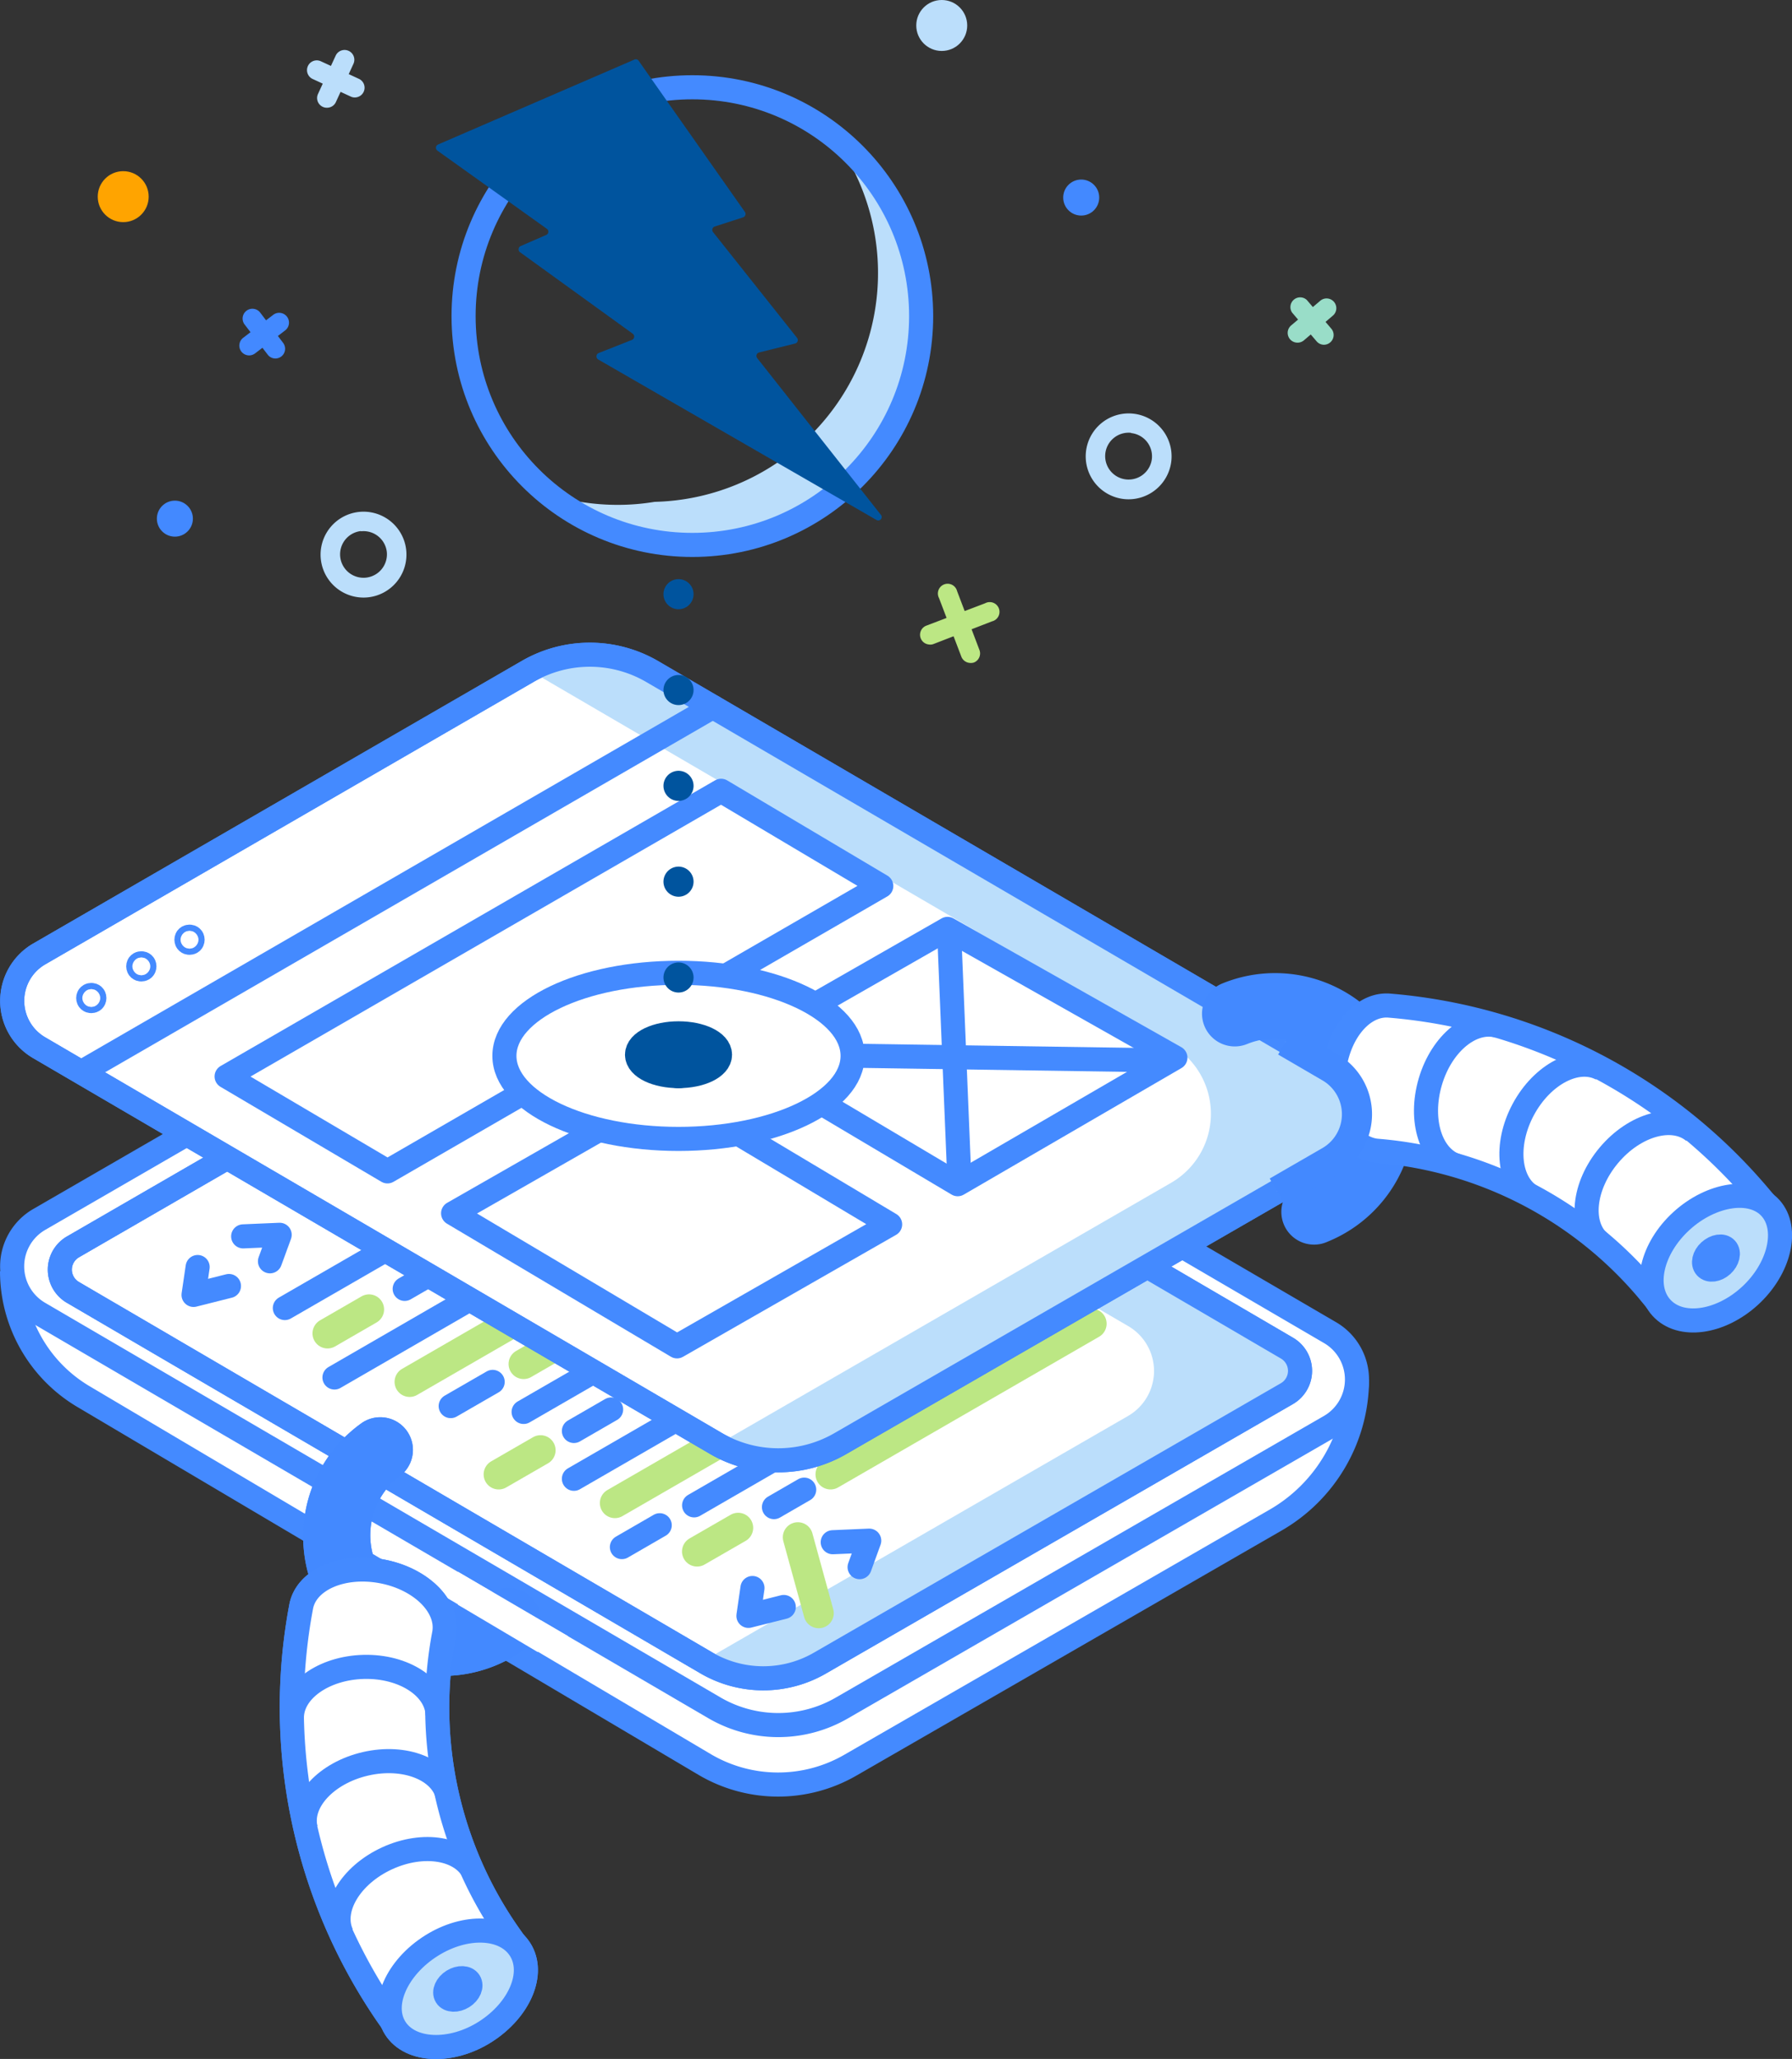 <svg id="GRAPHICS" xmlns="http://www.w3.org/2000/svg" xmlns:xlink="http://www.w3.org/1999/xlink" viewBox="0 0 297.57 341.84"><rect x="0" y="0" width="297.57" height="341.84" fill="#333333" stroke="none"/><defs><clipPath id="clip-path"><path id="SVGID" d="M87,324.52c-1-1.2-1.86-2.43-2.74-3.71a65.77,65.77,0,0,1-10.48-49.57c.83-4.5-3.81-9.14-10.38-10.36S50.8,262.3,50,266.8h0A90.26,90.26,0,0,0,64.28,334.5q1.95,2.83,4.09,5.5" style="fill:none"/></clipPath><clipPath id="clip-path-3"><path id="SVGID-3" data-name="SVGID" d="M276.55,217.91q-1.37-1.84-2.85-3.61a65.8,65.8,0,0,0-45-23.24c-4.55-.38-7.8-6.09-7.24-12.74s4.7-11.75,9.26-11.36h0a90.12,90.12,0,0,1,61.48,31.72q2.22,2.63,4.23,5.4" style="fill:none"/></clipPath></defs><title>Artboard 26</title><path d="M61.15,99.17a7.13,7.13,0,1,1,6.3-7.88A7.14,7.14,0,0,1,61.15,99.17Zm-1.22-11a3.89,3.89,0,1,0,4.3,3.44A3.89,3.89,0,0,0,59.93,88.21Z" style="fill:#bbdefb"/><path d="M186.68,82.86a7.13,7.13,0,1,1,7.83-6.36A7.15,7.15,0,0,1,186.68,82.86Zm1.13-11a3.89,3.89,0,1,0,3.47,4.26A3.88,3.88,0,0,0,187.81,71.9Z" style="fill:#bbdefb"/><circle cx="179.54" cy="32.8" r="2.99" style="fill:#4389ff"/><circle cx="29.04" cy="86.11" r="2.99" style="fill:#4389ff"/><circle cx="156.38" cy="4.23" r="4.23" style="fill:#bbdefb"/><circle cx="20.46" cy="32.65" r="4.23" style="fill:#ffa400"/><path d="M45.92,59.51a1.6,1.6,0,0,1-1.46-.62l-3.83-5a1.62,1.62,0,1,1,2.57-2L47,56.91a1.62,1.62,0,0,1-.29,2.28A1.71,1.71,0,0,1,45.92,59.51Z" style="fill:#4389ff"/><path d="M41.53,59a1.63,1.63,0,0,1-1.17-2.9l5-3.82a1.62,1.62,0,0,1,2,2.57l-5,3.82A1.68,1.68,0,0,1,41.53,59Z" style="fill:#4389ff"/><path d="M54.45,17.88a1.6,1.6,0,0,1-.85-.14,1.61,1.61,0,0,1-.79-2.15l2.93-6.35a1.62,1.62,0,0,1,2.95,1.36L55.75,17A1.61,1.61,0,0,1,54.45,17.88Z" style="fill:#bbdefb"/><path d="M59.1,16.17a1.54,1.54,0,0,1-.86-.14L51.89,13.1a1.62,1.62,0,0,1,1.36-2.94l6.35,2.93a1.62,1.62,0,0,1-.5,3.08Z" style="fill:#bbdefb"/><path d="M154.23,107a1.62,1.62,0,0,1-.42-3.12l9.77-3.72a1.62,1.62,0,1,1,1.15,3L155,106.93A1.48,1.48,0,0,1,154.23,107Z" style="fill:#bce784"/><path d="M161,110.06a1.64,1.64,0,0,1-1.35-1l-3.72-9.76a1.62,1.62,0,1,1,3-1.16l3.71,9.77a1.62,1.62,0,0,1-.93,2.09A1.75,1.75,0,0,1,161,110.06Z" style="fill:#bce784"/><path d="M219.69,57.23a1.61,1.61,0,0,1-1.06-.56l-4.07-4.77A1.62,1.62,0,0,1,217,49.8l4.07,4.77a1.62,1.62,0,0,1-1.4,2.66Z" style="fill:#99ddc8"/><path d="M215.28,56.88a1.62,1.62,0,0,1-.89-2.84L219.16,50a1.62,1.62,0,1,1,2.1,2.46l-4.77,4.07A1.62,1.62,0,0,1,215.28,56.88Z" style="fill:#99ddc8"/><path d="M2,211.06H2a24.2,24.2,0,0,0,11.86,20.81L117.09,293a24,24,0,0,0,24.11.07l70.65-40.71a27,27,0,0,0,13.49-23.34h0" style="fill:#fff;stroke:#448aff;stroke-linejoin:round;stroke-width:4px"/><path d="M6.48,202.48l81.17-46.93a20.58,20.58,0,0,1,20.68,0l112.56,65.72a9,9,0,0,1,0,15.52l-81.11,46.79a21.07,21.07,0,0,1-21.19-.06L6.44,218A9,9,0,0,1,6.48,202.48Z" style="fill:#fff;stroke:#448aff;stroke-linejoin:round;stroke-width:4px"/><path d="M12.14,207l77.61-44.88a18.33,18.33,0,0,1,18.41,0L213.7,223.82a4.37,4.37,0,0,1,0,7.56l-77.57,44.75a18.76,18.76,0,0,1-18.86-.06L12.12,214.58A4.37,4.37,0,0,1,12.14,207Z" style="fill:#fff;stroke:#448aff;stroke-linejoin:round;stroke-width:4px"/><path d="M213.7,223.82,108.16,162.19a18.33,18.33,0,0,0-18.41,0l-.85.5,98.43,57.47a8.62,8.62,0,0,1,0,14.92l-70.58,40.72.54.31a18.76,18.76,0,0,0,18.86.06l77.57-44.75A4.37,4.37,0,0,0,213.7,223.82Z" style="fill:#bbdefb"/><path d="M12.14,207l77.61-44.88a18.33,18.33,0,0,1,18.41,0L213.7,223.82a4.37,4.37,0,0,1,0,7.56l-77.57,44.75a18.76,18.76,0,0,1-18.86-.06L12.12,214.58A4.37,4.37,0,0,1,12.14,207Z" style="fill:none;stroke:#448aff;stroke-linejoin:round;stroke-width:4px"/><line x1="69.88" y1="204.13" x2="112.81" y2="179.34" style="fill:none;stroke:#bce784;stroke-linecap:round;stroke-linejoin:round;stroke-width:5px"/><line x1="47.3" y1="217.17" x2="63.71" y2="207.7" style="fill:none;stroke:#448aff;stroke-linecap:round;stroke-linejoin:round;stroke-width:4px"/><line x1="67.2" y1="213.99" x2="119.9" y2="183.56" style="fill:none;stroke:#448aff;stroke-linecap:round;stroke-linejoin:round;stroke-width:4px"/><line x1="54.39" y1="221.38" x2="61.28" y2="217.4" style="fill:none;stroke:#bce784;stroke-linecap:round;stroke-linejoin:round;stroke-width:5px"/><line x1="82.59" y1="213.07" x2="126.72" y2="187.58" style="fill:none;stroke:#448aff;stroke-linecap:round;stroke-linejoin:round;stroke-width:4px"/><line x1="55.54" y1="228.7" x2="77.97" y2="215.74" style="fill:none;stroke:#448aff;stroke-linecap:round;stroke-linejoin:round;stroke-width:4px"/><line x1="68.02" y1="229.43" x2="133.54" y2="191.6" style="fill:none;stroke:#bce784;stroke-linecap:round;stroke-linejoin:round;stroke-width:5px"/><line x1="86.95" y1="226.46" x2="140.35" y2="195.63" style="fill:none;stroke:#bce784;stroke-linecap:round;stroke-linejoin:round;stroke-width:5px"/><line x1="74.84" y1="233.45" x2="81.81" y2="229.43" style="fill:none;stroke:#448aff;stroke-linecap:round;stroke-linejoin:round;stroke-width:4px"/><line x1="86.95" y1="234.42" x2="147.17" y2="199.65" style="fill:none;stroke:#448aff;stroke-linecap:round;stroke-linejoin:round;stroke-width:4px"/><line x1="106.01" y1="231.39" x2="153.99" y2="203.67" style="fill:none;stroke:#bce784;stroke-linecap:round;stroke-linejoin:round;stroke-width:5px"/><line x1="95.3" y1="237.58" x2="101.48" y2="234.01" style="fill:none;stroke:#448aff;stroke-linecap:round;stroke-linejoin:round;stroke-width:4px"/><line x1="82.81" y1="244.79" x2="89.76" y2="240.78" style="fill:none;stroke:#bce784;stroke-linecap:round;stroke-linejoin:round;stroke-width:5px"/><line x1="123.72" y1="229.11" x2="160.81" y2="207.7" style="fill:none;stroke:#bce784;stroke-linecap:round;stroke-linejoin:round;stroke-width:5px"/><line x1="95.3" y1="245.52" x2="116.2" y2="233.45" style="fill:none;stroke:#448aff;stroke-linecap:round;stroke-linejoin:round;stroke-width:4px"/><line x1="102.11" y1="249.55" x2="167.63" y2="211.72" style="fill:none;stroke:#bce784;stroke-linecap:round;stroke-linejoin:round;stroke-width:5px"/><line x1="115.26" y1="249.93" x2="174.44" y2="215.74" style="fill:none;stroke:#448aff;stroke-linecap:round;stroke-linejoin:round;stroke-width:4px"/><line x1="103.27" y1="256.86" x2="109.55" y2="253.23" style="fill:none;stroke:#448aff;stroke-linecap:round;stroke-linejoin:round;stroke-width:4px"/><line x1="137.92" y1="244.79" x2="181.26" y2="219.77" style="fill:none;stroke:#bce784;stroke-linecap:round;stroke-linejoin:round;stroke-width:5px"/><line x1="128.52" y1="250.22" x2="133.54" y2="247.32" style="fill:none;stroke:#448aff;stroke-linecap:round;stroke-linejoin:round;stroke-width:4px"/><line x1="115.75" y1="257.59" x2="122.57" y2="253.66" style="fill:none;stroke:#bce784;stroke-linecap:round;stroke-linejoin:round;stroke-width:5px"/><polyline points="38.02 213.51 32.14 214.99 32.82 210.36" style="fill:none;stroke:#448aff;stroke-linecap:round;stroke-linejoin:round;stroke-width:4px"/><polyline points="40.38 205.27 46.44 205.01 44.83 209.41" style="fill:none;stroke:#448aff;stroke-linecap:round;stroke-linejoin:round;stroke-width:4px"/><polyline points="130.15 266.8 124.28 268.28 124.95 263.65" style="fill:none;stroke:#448aff;stroke-linecap:round;stroke-linejoin:round;stroke-width:4px"/><polyline points="138.28 256.05 144.34 255.79 142.74 260.19" style="fill:none;stroke:#448aff;stroke-linecap:round;stroke-linejoin:round;stroke-width:4px"/><line x1="132.49" y1="255.23" x2="135.95" y2="267.83" style="fill:none;stroke:#bce784;stroke-linecap:round;stroke-linejoin:round;stroke-width:5px"/><path d="M6.48,158.4l81.17-46.94a20.58,20.58,0,0,1,20.68.05l112.56,65.72a9,9,0,0,1,0,15.52l-81.37,46.94a20.56,20.56,0,0,1-20.68-.06L6.44,173.91A9,9,0,0,1,6.48,158.4Z" style="fill:#fff;stroke:#448aff;stroke-linejoin:round;stroke-width:4px"/><path d="M220.89,177.23,108.33,111.51a20.57,20.57,0,0,0-20.4-.2l.36.2,106.23,62a13.22,13.22,0,0,1-.06,22.87l-75,43.28-.26.15a20.55,20.55,0,0,0,20.3-.15l81.37-46.94A9,9,0,0,0,220.89,177.23Z" style="fill:#bbdefb"/><path d="M6.48,158.4l81.17-46.94a20.58,20.58,0,0,1,20.68.05l112.56,65.72a9,9,0,0,1,0,15.52l-81.37,46.94a20.56,20.56,0,0,1-20.68-.06L6.44,173.91A9,9,0,0,1,6.48,158.4Z" style="fill:none;stroke:#448aff;stroke-linejoin:round;stroke-width:4px"/><path d="M213.5,172.92l7.39,4.31a9,9,0,0,1,0,15.52l-8.8,5.08" style="fill:none;stroke:#448aff;stroke-linejoin:round;stroke-width:4px"/><line x1="14.65" y1="177.34" x2="118.37" y2="117.37" style="fill:#fff;stroke:#448aff;stroke-linecap:round;stroke-linejoin:round;stroke-width:4px"/><polygon points="37.63 178.72 119.74 131.29 146.34 147.1 64.34 194.48 37.63 178.72" style="fill:#fff;stroke:#448aff;stroke-linecap:round;stroke-linejoin:round;stroke-width:4px"/><polygon points="75.24 201.44 110.74 181.14 147.81 203.28 112.42 223.53 75.24 201.44" style="fill:#fff;stroke:#448aff;stroke-linecap:round;stroke-linejoin:round;stroke-width:4px"/><polygon points="121.84 174.52 157.34 154.22 195.18 175.6 159.03 196.61 121.84 174.52" style="fill:#fff;stroke:#448aff;stroke-linecap:round;stroke-linejoin:round;stroke-width:4px"/><circle cx="15.16" cy="165.7" r="0.51" style="fill:none;stroke:#448aff;stroke-linecap:round;stroke-linejoin:round;stroke-width:4px"/><circle cx="23.47" cy="160.44" r="0.51" style="fill:none;stroke:#448aff;stroke-linecap:round;stroke-linejoin:round;stroke-width:4px"/><circle cx="31.47" cy="156.02" r="0.51" style="fill:none;stroke:#448aff;stroke-linecap:round;stroke-linejoin:round;stroke-width:4px"/><line x1="159.29" y1="195.53" x2="157.61" y2="154.69" style="fill:#fff;stroke:#448aff;stroke-linecap:round;stroke-linejoin:round;stroke-width:4px"/><line x1="193.91" y1="176.06" x2="122.1" y2="174.99" style="fill:#fff;stroke:#448aff;stroke-linejoin:round;stroke-width:4px"/><ellipse cx="112.67" cy="175.3" rx="28.91" ry="13.79" style="fill:#fff;stroke:#448aff;stroke-linecap:round;stroke-linejoin:round;stroke-width:4px"/><ellipse cx="112.67" cy="175.11" rx="6.39" ry="3.05" style="fill:#00549e;stroke:#00549e;stroke-linejoin:round;stroke-width:5px"/><line x1="112.67" y1="178.19" x2="112.67" y2="178.19" style="fill:none;stroke:#00549e;stroke-linecap:round;stroke-miterlimit:10;stroke-width:5px"/><line x1="112.67" y1="162.29" x2="112.67" y2="106.6" style="fill:none;stroke:#00549e;stroke-linecap:round;stroke-miterlimit:10;stroke-width:5px;stroke-dasharray:0,15.909"/><line x1="112.67" y1="98.65" x2="112.67" y2="98.65" style="fill:none;stroke:#00549e;stroke-linecap:round;stroke-miterlimit:10;stroke-width:5px"/><path d="M137.7,21.88a38,38,0,0,1-29,61.44,37.35,37.35,0,0,1-6.12.5,38,38,0,0,1-11.15-1.66A38,38,0,1,0,137.7,21.88Z" style="fill:#bbdefb"/><circle cx="114.97" cy="52.48" r="37.99" style="fill:none;stroke:#448aff;stroke-linejoin:round;stroke-width:4px"/><path d="M72.72,24,105.37,9.88a.57.57,0,0,1,.67.19l17.65,25.11a.59.59,0,0,1-.28.9l-4.73,1.53a.59.59,0,0,0-.27.93l13.94,17.55a.59.59,0,0,1-.3.94l-6,1.49a.59.59,0,0,0-.31.94l20.52,26a.57.57,0,0,1-.7.88L99.33,59.68a.6.6,0,0,1,.07-1.06l5.57-2.2a.6.6,0,0,0,.12-1L86.33,41.86a.6.6,0,0,1,.11-1L90.72,39a.59.59,0,0,0,.1-1L72.62,25A.59.59,0,0,1,72.72,24Z" style="fill:#00549e"/><path d="M67.48,237.46a5.43,5.43,0,0,1-1.08,7.6,12.29,12.29,0,0,0,14.76,19.66,5.42,5.42,0,1,1,6.52,8.67,23.14,23.14,0,1,1-27.79-37A5.42,5.42,0,0,1,67.48,237.46Z" style="fill:#4389ff"/><path d="M85.59,322.73c-.46-.63-.91-1.27-1.36-1.92a65.77,65.77,0,0,1-10.48-49.57c.83-4.5-3.81-9.14-10.38-10.36S50.8,262.3,50,266.8h0A90.26,90.26,0,0,0,64.28,334.5l.8,1.14" style="fill:#fff;stroke:#448aff;stroke-linejoin:round;stroke-width:4px"/><path d="M86.37,323.67c2.5,3.94-.08,10-5.74,13.63s-12.5,3.36-15-.58.3-10.09,6-13.68S83.88,319.74,86.37,323.67Z" style="fill:#bbdefb;stroke:#448aff;stroke-linejoin:round;stroke-width:4px"/><path d="M77.94,329c.46.73,0,1.86-1.06,2.53s-2.32.62-2.78-.11.05-1.87,1.1-2.53S77.48,328.28,77.94,329Z" style="fill:none;stroke:#448aff;stroke-linejoin:round;stroke-width:4px"/><g style="clip-path:url(#clip-path)"><path d="M72.66,284.75c-.1-4.57-5.59-8.17-12.27-8s-12,4-11.92,8.53" style="fill:none;stroke:#448aff;stroke-linejoin:round;stroke-width:4px"/><path d="M74.34,298.2c-1-4.45-7.13-6.86-13.64-5.36s-11,6.32-9.94,10.78" style="fill:none;stroke:#448aff;stroke-linejoin:round;stroke-width:4px"/><path d="M78.73,311c-1.91-4.15-8.38-5.26-14.45-2.47s-9.44,8.42-7.53,12.58" style="fill:none;stroke:#448aff;stroke-linejoin:round;stroke-width:4px"/></g><path d="M67.48,237.46a5.43,5.43,0,0,1-1.08,7.6,12.29,12.29,0,0,0,14.76,19.66,5.42,5.42,0,1,1,6.52,8.67,23.14,23.14,0,1,1-27.79-37A5.42,5.42,0,0,1,67.48,237.46Z" style="fill:#4389ff"/><path d="M85.59,322.73c-.46-.63-.91-1.27-1.36-1.92a65.77,65.77,0,0,1-10.48-49.57c.83-4.5-3.81-9.14-10.38-10.36S50.8,262.3,50,266.8h0A90.26,90.26,0,0,0,64.28,334.5l.8,1.14" style="fill:#fff;stroke:#448aff;stroke-linejoin:round;stroke-width:4px"/><path d="M86.37,323.67c2.5,3.94-.08,10-5.74,13.63s-12.5,3.36-15-.58.3-10.09,6-13.68S83.88,319.74,86.37,323.67Z" style="fill:#bbdefb;stroke:#448aff;stroke-linejoin:round;stroke-width:4px"/><path d="M77.94,329c.46.73,0,1.86-1.06,2.53s-2.32.62-2.78-.11.05-1.87,1.1-2.53S77.48,328.28,77.94,329Z" style="fill:none;stroke:#448aff;stroke-linejoin:round;stroke-width:4px"/><g style="clip-path:url(#clip-path)"><path d="M72.66,284.75c-.1-4.57-5.59-8.17-12.27-8s-12,4-11.92,8.53" style="fill:none;stroke:#448aff;stroke-linejoin:round;stroke-width:4px"/><path d="M74.34,298.2c-1-4.45-7.13-6.86-13.64-5.36s-11,6.32-9.94,10.78" style="fill:none;stroke:#448aff;stroke-linejoin:round;stroke-width:4px"/><path d="M78.73,311c-1.91-4.15-8.38-5.26-14.45-2.47s-9.44,8.42-7.53,12.58" style="fill:none;stroke:#448aff;stroke-linejoin:round;stroke-width:4px"/></g><polygon points="76.05 266.44 89.28 274.28 94.34 271.65 76.05 260.95 76.05 266.44" style="fill:#fff"/><path d="M200,170.34a5.44,5.44,0,0,0,7.08,3,12.29,12.29,0,0,1,9.29,22.76,5.43,5.43,0,1,0,4.09,10.05A23.14,23.14,0,1,0,203,163.27,5.42,5.42,0,0,0,200,170.34Z" style="fill:#4389ff"/><path d="M275.18,216.12c-.48-.62-1-1.22-1.48-1.82a65.8,65.8,0,0,0-45-23.24c-4.55-.38-7.8-6.09-7.24-12.74s4.7-11.75,9.26-11.36h0a90.12,90.12,0,0,1,61.48,31.72l.9,1.07" style="fill:#fff;stroke:#448aff;stroke-linejoin:round;stroke-width:4px"/><path d="M275.89,217.12c3.13,3.45,9.7,2.58,14.66-1.94S297.09,204,294,200.57s-9.81-2.39-14.77,2.13S272.75,213.67,275.89,217.12Z" style="fill:#bbdefb;stroke:#448aff;stroke-linejoin:round;stroke-width:4px"/><path d="M283.27,210.4c.58.64,1.8.48,2.72-.36s1.21-2.07.63-2.71-1.82-.44-2.74.4S282.69,209.76,283.27,210.4Z" style="fill:none;stroke:#448aff;stroke-linejoin:round;stroke-width:4px"/><g style="clip-path:url(#clip-path-3)"><path d="M242,193.59c-4.38-1.31-6.39-7.55-4.49-14s7-10.54,11.38-9.23" style="fill:none;stroke:#448aff;stroke-linejoin:round;stroke-width:4px"/><path d="M254.51,198.77c-4-2.17-4.72-8.69-1.56-14.57s9-8.9,13-6.73" style="fill:none;stroke:#448aff;stroke-linejoin:round;stroke-width:4px"/><path d="M265.72,206.4c-3.5-2.94-2.86-9.47,1.44-14.59s10.62-6.87,14.12-3.93" style="fill:none;stroke:#448aff;stroke-linejoin:round;stroke-width:4px"/></g><path d="M213.5,172.92l7.39,4.31a9,9,0,0,1,0,15.52l-8.8,5.08" style="fill:#bbdefb;stroke:#4389ff;stroke-miterlimit:10;stroke-width:5px"/></svg>
